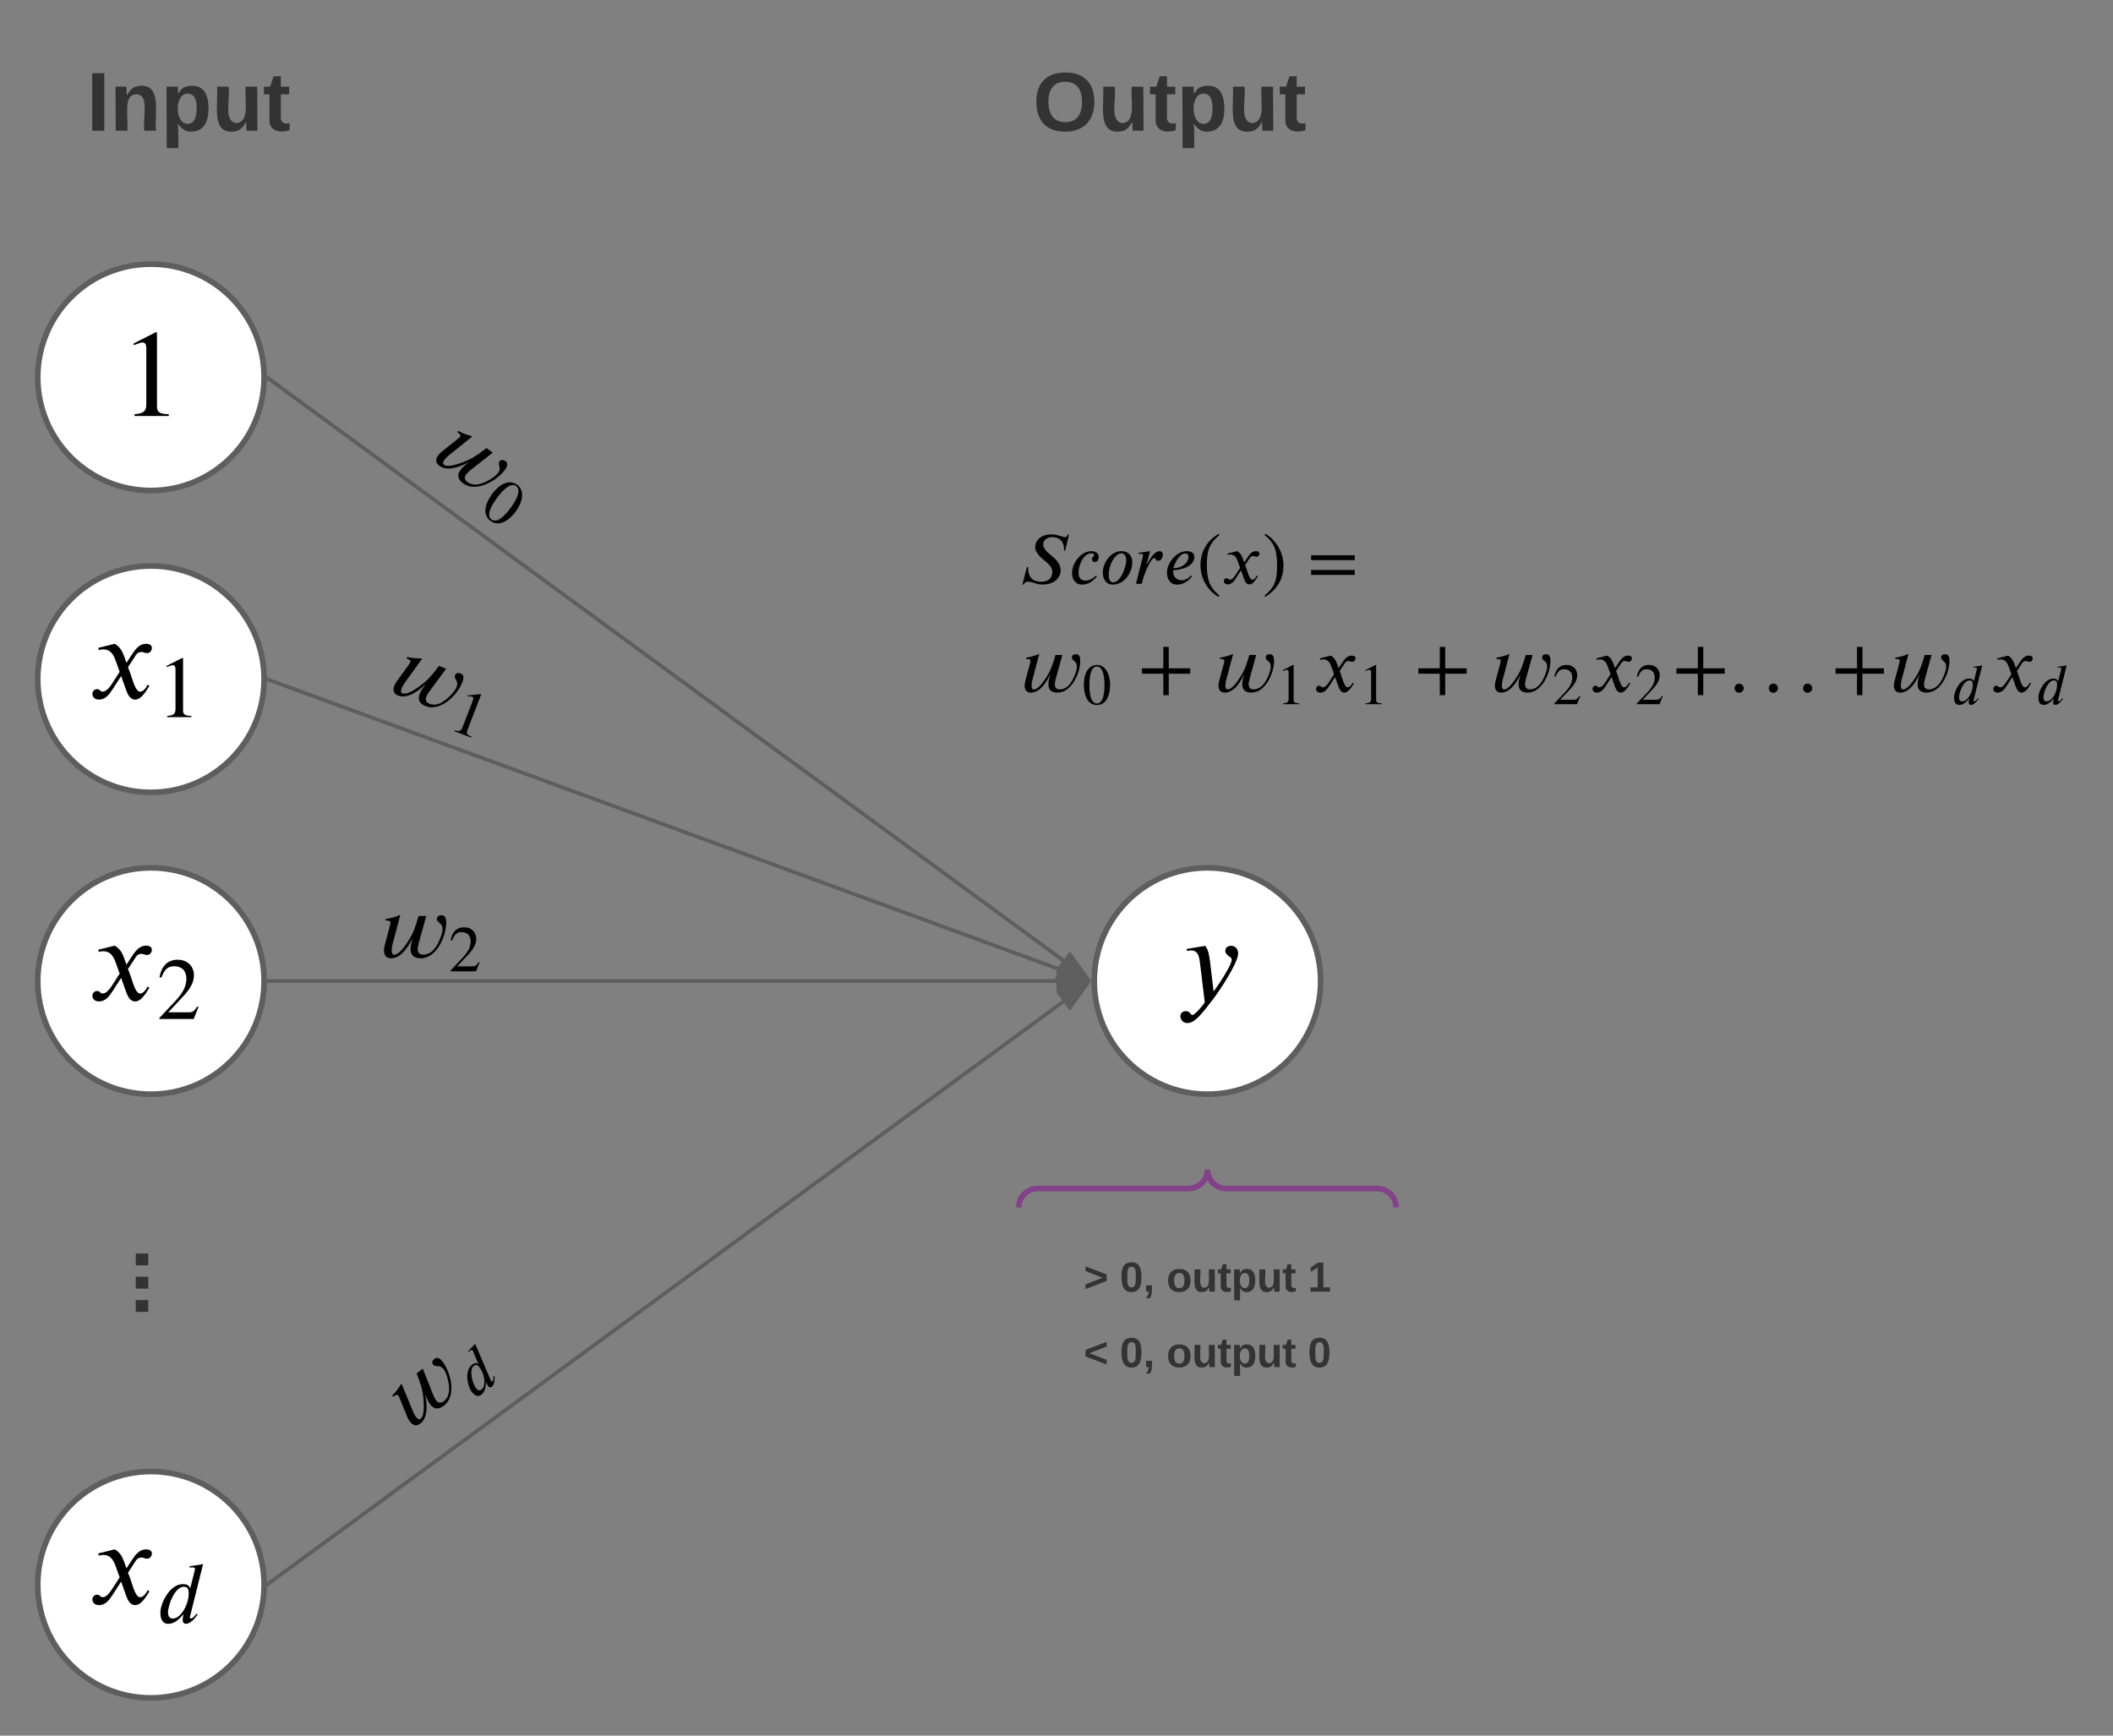 <svg xmlns="http://www.w3.org/2000/svg" xmlns:xlink="http://www.w3.org/1999/xlink" xmlns:lucid="lucid" width="1120" height="920"><rect width="100%" height="100%" fill="#808080" stroke="none"/><g transform="translate(-220 -180)" lucid:page-tab-id="eip7HwGRCilH"><path d="M360 380c0 33.14-26.86 60-60 60s-60-26.86-60-60 26.86-60 60-60 60 26.86 60 60zM360 540c0 33.14-26.86 60-60 60s-60-26.86-60-60 26.86-60 60-60 60 26.86 60 60zM360 700c0 33.14-26.86 60-60 60s-60-26.86-60-60 26.86-60 60-60 60 26.86 60 60zM360 1020c0 33.14-26.86 60-60 60s-60-26.86-60-60 26.86-60 60-60 60 26.86 60 60z" stroke="#5e5e5e" stroke-width="3" fill="#fff"/><path d="M354 800c3.3 0 6 2.7 6 6v108c0 3.3-2.7 6-6 6H246c-3.3 0-6-2.7-6-6V806c0-3.3 2.7-6 6-6z" stroke="#000" stroke-opacity="0" stroke-width="3" fill="#fff" fill-opacity="0"/><use xlink:href="#a" transform="matrix(6.123233995736766e-17,1,-1,6.123233995736766e-17,355,805) translate(36.481 63.056)"/><path d="M240 206c0-3.3 2.7-6 6-6h148c3.3 0 6 2.7 6 6v68c0 3.3-2.7 6-6 6H246c-3.3 0-6-2.7-6-6z" stroke="#000" stroke-opacity="0" stroke-width="3" fill="#fff" fill-opacity="0"/><use xlink:href="#b" transform="matrix(1,0,0,1,245,205) translate(20.926 44.306)"/><path d="M267 513.2h66v53.6h-66z" fill="#fff" fill-opacity="0"/><path d="M287.04 531.33l2.96-4.54c1.7-2.64 4-5.53 7.3-5.53 2.1 0 3.2.8 3.2 2.17 0 1.25-.84 2.76-2.55 2.76-1.45 0-1.77-.6-2.9-.6-1.96 0-2.7 1.06-3.6 2.5l-3.62 5.6c1.97 4.07 3.48 12.94 6.44 12.94 1.05 0 2.63-.92 4-3.75l.93.65c-.8.98-3.75 7.3-7.56 7.3-2.7 0-3.94-2.7-4.8-5.07l-2.63-7.42-4.13 6.44c-2.1 3.22-4 6.04-7.68 6.04-2.38 0-3.43-1.64-3.43-3.1 0-1.04.85-2.42 2.5-2.42 1.7 0 1.44 1.32 3.08 1.32.8 0 2.5-.66 4.6-3.88l4.28-6.64-2.17-6.04c-1.12-3.16-2.83-5.85-6.44-5.85-.86 0-1.84.13-2.5.4l-.2-1.2 8.68-2.16c2.9 1.58 4.14 4.27 4.93 6.44M321.45 560.15h-12.82v-.7c3.44-.18 4.4-1.16 4.4-3.72v-20.86c0-1.58-.4-2.27-1.38-2.27-.47 0-1.26.23-2.1.55l-1.25.47v-.65l8.32-4.23.42.14v27.74c0 2 .93 2.83 4.4 2.83v.7"/><path d="M283.55 351.16h32.9v57.68h-32.9z" fill="#fff" fill-opacity="0"/><path d="M309.45 400.5H291.3v-.98c4.87-.26 6.25-1.64 6.25-5.26v-29.5c0-2.24-.6-3.23-1.97-3.23-.66 0-1.77.33-2.96.8l-1.77.65v-.92l11.76-5.98.6.2v39.23c0 2.84 1.32 4.02 6.25 4.02v.98"/><path d="M267 673.2h66v53.6h-66z" fill="#fff" fill-opacity="0"/><path d="M287.04 691.33l2.96-4.54c1.7-2.64 4-5.53 7.3-5.53 2.1 0 3.2.8 3.2 2.17 0 1.25-.84 2.76-2.55 2.76-1.45 0-1.77-.6-2.9-.6-1.96 0-2.7 1.06-3.6 2.5l-3.62 5.6c1.97 4.07 3.48 12.94 6.44 12.94 1.05 0 2.63-.92 4-3.75l.93.65c-.8.98-3.75 7.3-7.56 7.3-2.7 0-3.94-2.7-4.8-5.07l-2.63-7.42-4.13 6.44c-2.1 3.22-4 6.04-7.68 6.04-2.38 0-3.43-1.64-3.43-3.1 0-1.04.85-2.42 2.5-2.42 1.7 0 1.44 1.32 3.08 1.32.8 0 2.5-.66 4.6-3.88l4.28-6.64-2.17-6.04c-1.12-3.16-2.83-5.85-6.44-5.85-.86 0-1.84.13-2.5.4l-.2-1.2 8.68-2.16c2.9 1.58 4.14 4.27 4.93 6.44M325.17 713.78l-2.5 6.37h-18.18v-.56l8.26-8.8c4.37-4.6 6.04-8.12 6.04-12.07 0-4.23-2.5-6.55-6.46-6.55-3.34 0-4.97 1.48-6.83 6.04l-.96-.23c.97-5.45 3.95-9.26 9.66-9.26 5.25 0 8.6 3.58 8.6 8.18 0 3.67-1.8 7.15-5.95 11.52l-7.67 8.18h10.88c1.95 0 2.92-.5 4.46-3.12"/><path d="M267 993.2h67.5v53.6H267z" fill="#fff" fill-opacity="0"/><path d="M287.04 1011.33l2.96-4.54c1.7-2.64 4-5.53 7.3-5.53 2.1 0 3.2.8 3.2 2.17 0 1.25-.84 2.76-2.55 2.76-1.45 0-1.77-.6-2.9-.6-1.96 0-2.7 1.06-3.6 2.5l-3.62 5.6c1.97 4.07 3.48 12.94 6.44 12.94 1.05 0 2.63-.92 4-3.75l.93.65c-.8.98-3.75 7.3-7.56 7.3-2.7 0-3.94-2.7-4.8-5.07l-2.63-7.42-4.13 6.44c-2.1 3.22-4 6.04-7.68 6.04-2.38 0-3.43-1.64-3.43-3.1 0-1.04.85-2.42 2.5-2.42 1.7 0 1.44 1.32 3.08 1.32.8 0 2.5-.66 4.6-3.88l4.28-6.64-2.17-6.04c-1.12-3.16-2.83-5.85-6.44-5.85-.86 0-1.84.13-2.5.4l-.2-1.2 8.68-2.16c2.9 1.58 4.14 4.27 4.93 6.44M327.63 1009.1l-6.92 27.8c-.04.14-.1.4-.1.55 0 .28.25.42.7.42.94 0 2.24-1.62 2.9-2.6l.5.56c-1.4 2.1-3.85 4.88-6.04 4.88-1.48 0-1.86-1.06-1.86-1.9 0-.93.1-1.58.47-2.97h-.23c-3.44 4.32-6.23 4.88-7.95 4.88-3.4 0-4.1-3.43-4.1-5.9 0-4.78 4.8-15.14 11.94-15.14 2.65 0 3.72 1.2 3.77 2.32h.1l2.46-9.7c.05-.2.1-.38.1-.57 0-.6-.33-.92-1.54-.92-.42 0-.93.1-1.25.14l-.2-.7m-.36 14.13c0-2.18-.7-3.3-2.6-3.3-4.6 0-8.36 9.3-8.36 13.76 0 2.28 1.3 3.07 2.6 3.07 3.26 0 6.33-4.37 7.63-8.64.5-1.63.74-3.44.74-4.88"/><path d="M920 700c0 33.14-26.86 60-60 60s-60-26.86-60-60 26.86-60 60-60 60 26.86 60 60z" stroke="#5e5e5e" stroke-width="3" fill="#fff"/><path d="M843.7 673.2h32.6v53.6h-32.6z" fill="#fff" fill-opacity="0"/><path d="M861.43 690.08l1.84 15.44c4-5.45 6.3-9.4 7.75-12.1 1.32-2.42 1.84-3.74 1.84-4.92 0-1.38-3.4-2.04-3.4-4.53 0-1.45 1.17-2.63 3.08-2.63 2.1 0 3.74 1.5 3.74 4.07 0 5.14-10.64 20.9-13.4 24.4-4.8 6.04-9.07 12.48-13.54 12.48-2.43 0-3.68-2.04-3.68-3.62 0-1.97 1.77-2.7 2.63-2.7 2.8 0 2.68 2.05 3.73 2.05 1.12 0 4.86-4.07 6.57-6.7l-2.5-20.63c-.32-2.96-.9-6.9-4.6-6.9-.72 0-1.77.2-2.36.26l-.13-1.05 9.87-1.64c1.5 2.16 1.97 3.87 2.56 8.74"/><path d="M362.3 380.6l421.27 308.47" stroke="#5e5e5e" stroke-width="2" fill="none"/><path d="M362.92 379.8l-1.18 1.6-.3-.2.06-1.2-.04-1.27z" fill="#5e5e5e"/><path d="M795.9 698.1l-14.26-4.7 5.48-7.48z" stroke="#5e5e5e" stroke-width="2" fill="#5e5e5e"/><path d="M362.44 540.34l418.7 153.3" stroke="#5e5e5e" stroke-width="2" fill="none"/><path d="M362.8 539.4l-.68 1.9-.66-.25.04-1.05-.04-1.08z" fill="#5e5e5e"/><path d="M795.46 698.9l-15-.56 3.2-8.7z" stroke="#5e5e5e" stroke-width="2" fill="#5e5e5e"/><path d="M362.5 700H780" stroke="#5e5e5e" stroke-width="2" fill="none"/><path d="M362.53 701h-1.07l.04-1-.03-1h1.06z" fill="#5e5e5e"/><path d="M795.26 700L781 704.64v-9.28z" stroke="#5e5e5e" stroke-width="2" fill="#5e5e5e"/><path d="M362.3 1019.4l421.27-308.47" stroke="#5e5e5e" stroke-width="2" fill="none"/><path d="M362.92 1020.2l-1.47 1.08.05-1.28-.04-1.2.28-.2z" fill="#5e5e5e"/><path d="M795.9 701.9l-8.78 12.18-5.48-7.48z" stroke="#5e5e5e" stroke-width="2" fill="#5e5e5e"/><path d="M434.28 520l56 21.53L476 578.67l-56-21.53z" fill="#fff" fill-opacity="0"/><path d="M456.48 534.47l-8.7 11.77c-.7.94-1.36 1.88-1.78 2.98-.68 1.77-.2 3.1 1.62 3.8 4.92 1.9 9.48-2.36 12.44-5.82.78-.96 1.54-1.97 1.97-3.1 1.3-3.38-1.53-4.05-.87-6.05.54-1.67 2.1-1.38 3.2-.96 1.9.72 1.25 3.13.7 4.6-2.57 6.64-11.52 15.64-19.3 12.65-3.15-1.2-4.58-3.22-3.32-6.5.74-1.9 2.04-3.66 3.24-5.3-3.38 3.36-9.5 8.12-14.6 6.16-2.55-.97-2.96-2.9-2.03-5.32.58-1.5 1.62-2.72 2.53-4l5.24-7.23c.3-.36.56-.78.74-1.24.42-1.08-1.35-1.65-2.08-1.93l.27-.7c2.57.53 5.18.8 7.83.72l.13.2-9.06 12.57c-.36.54-1.3 1.85-1.78 3.13-.45 1.18-.55 2.24.45 2.63 2.67.97 7.9-2.93 9.63-4.2 3.83-2.76 6.38-5.86 9.72-10.33l3.83 1.47M469.76 570.98l-8.9-3.4.2-.5c2.43.8 3.36.37 4.04-1.4l5.56-14.46c.42-1.1.32-1.7-.36-1.95-.32-.12-.93-.17-1.6-.17h-1l.2-.46 6.88-.72.25.2-7.4 19.24c-.52 1.38-.1 2.2 2.3 3.14l-.17.48"/><path d="M463.62 400.1l48.26 35.64-23.63 32-48.27-35.63z" fill="#fff" fill-opacity="0"/><path d="M481.17 419.95l-11.52 9.03c-.9.73-1.8 1.46-2.5 2.4-1.13 1.53-1.02 2.95.55 4.1 4.24 3.14 9.77.25 13.54-2.3 1-.72 2-1.5 2.73-2.48 2.15-2.9-.4-4.3.77-6.05.96-1.47 2.4-.78 3.34-.08 1.65 1.2.36 3.36-.56 4.62-4.24 5.72-15.26 12.02-21.97 7.06-2.7-2-3.55-4.3-1.46-7.14 1.2-1.65 2.92-3 4.52-4.24-4.15 2.33-11.32 5.3-15.7 2.05-2.2-1.62-2.1-3.6-.55-5.68.95-1.3 2.28-2.2 3.5-3.18l6.97-5.58c.38-.28.75-.6 1.04-1 .7-.95-.86-1.97-1.48-2.44l.43-.6c2.34 1.2 4.8 2.16 7.36 2.78l.06.23-12.08 9.7c-.5.43-1.73 1.46-2.55 2.56-.75 1.02-1.12 2.02-.26 2.65 2.3 1.65 8.37-.73 10.4-1.5 4.4-1.63 7.7-3.94 12.1-7.36l3.3 2.43M493.3 451.2c-3.5 4.77-8.8 8.26-13.3 4.9-4.76-3.5-2.47-9.78.9-14.33 3.62-4.92 8.87-8.03 13.34-4.73 3.64 2.7 3.27 8.47-.93 14.16m-2.76-1.83c4.27-5.77 5.44-9.92 3-11.73-2.3-1.7-5.97.65-10.13 6.3-4.15 5.62-5.27 9.7-2.88 11.45 2.36 1.74 5.97-.53 10.02-6.03"/><path d="M420 660h60v39.8h-60z" fill="#fff" fill-opacity="0"/><path d="M445.92 665.54l-3.9 14.1c-.3 1.13-.6 2.25-.6 3.42 0 1.9.93 2.98 2.88 2.98 5.28 0 8-5.6 9.52-9.9.4-1.18.73-2.4.73-3.62 0-3.6-2.88-3.22-2.97-5.32-.1-1.75 1.46-2.05 2.63-2.05 2.06 0 2.3 2.5 2.3 4.05 0 7.13-5.12 18.75-13.46 18.75-3.37 0-5.42-1.37-5.42-4.9 0-2.03.58-4.13 1.12-6.1-1.95 4.36-5.95 11-11.42 11-2.73 0-3.8-1.66-3.8-4.25 0-1.6.53-3.12.92-4.64l2.3-8.64c.14-.43.24-.92.24-1.4 0-1.18-1.86-1.08-2.64-1.08v-.74c2.6-.44 5.13-1.12 7.57-2.14l.2.14-3.95 15c-.15.62-.54 2.18-.54 3.55 0 1.27.3 2.3 1.38 2.3 2.83-.06 6.3-5.57 7.47-7.38 2.58-3.95 3.85-7.76 5.37-13.13h4.1M474.17 690.13l-1.86 4.73h-13.48v-.42l6.14-6.52c3.24-3.42 4.5-6.04 4.5-8.97 0-3.14-1.88-4.87-4.8-4.87-2.5 0-3.7 1.1-5.08 4.5l-.73-.18c.73-4.04 2.94-6.87 7.18-6.87 3.9 0 6.38 2.66 6.38 6.07 0 2.73-1.33 5.32-4.4 8.56l-5.7 6.07h8.08c1.45 0 2.17-.38 3.3-2.3"/><path d="M420.08 916.7l48.73-36.88 24 31.73-48.72 36.87z" fill="#fff" fill-opacity="0"/><path d="M444.1 905.48l5.4 13.6c.43 1.07.87 2.14 1.58 3.08 1.15 1.52 2.54 1.8 4.1.63 4.2-3.2 3-9.3 1.6-13.65-.4-1.17-.85-2.35-1.6-3.32-2.17-2.88-4.23-.83-5.57-2.45-1.13-1.34-.06-2.5.87-3.22 1.64-1.24 3.33.6 4.27 1.85 4.3 5.7 7.23 18.04.57 23.08-2.68 2.03-5.13 2.18-7.26-.63-1.23-1.63-2.03-3.66-2.78-5.54 1.06 4.65 1.88 12.36-2.48 15.66-2.18 1.65-4.04.97-5.6-1.1-.97-1.27-1.46-2.8-2.06-4.25l-3.38-8.26c-.15-.44-.37-.9-.66-1.28-.7-.93-2.13.27-2.75.74l-.44-.6c1.8-1.9 3.4-3.97 4.73-6.26h.24l5.9 14.33c.25.6.88 2.08 1.7 3.17.77 1 1.63 1.65 2.48 1 2.23-1.75 1.67-8.24 1.5-10.38-.3-4.72-1.6-8.52-3.63-13.7l3.27-2.48M471.86 892.32l8.35 19.55c.05.1.14.3.2.38.13.16.33.14.6-.07.56-.4.6-1.96.55-2.83l.55.1c.1 1.86-.1 4.62-1.4 5.6-.87.66-1.57.2-1.95-.3-.4-.55-.65-.98-1.05-1.97l-.14.1c-.1 4.1-1.5 5.7-2.52 6.46-2 1.52-3.96-.2-5.07-1.67-2.14-2.83-3.95-11.1.3-14.32 1.56-1.18 2.73-.95 3.26-.3l.05-.05-2.9-6.85c-.05-.14-.1-.27-.18-.38-.27-.35-.6-.4-1.33.14-.25.2-.5.48-.68.66l-.43-.33m6.1 8.53c-.97-1.3-1.88-1.64-3-.8-2.74 2.07-.8 9.26 1.2 11.9 1.02 1.35 2.14 1.23 2.9.65 1.94-1.45 1.8-5.4.65-8.52-.42-1.2-1.1-2.37-1.74-3.22"/><path d="M760 206c0-3.3 2.7-6 6-6h148c3.3 0 6 2.7 6 6v68c0 3.3-2.7 6-6 6H766c-3.3 0-6-2.7-6-6z" stroke="#000" stroke-opacity="0" stroke-width="3" fill="#fff" fill-opacity="0"/><use xlink:href="#c" transform="matrix(1,0,0,1,765,205) translate(2.469 44.306)"/><path d="M760 460h180v39.32H760z" fill="#fff" fill-opacity="0"/><path d="M786.67 463.25l-2.08 8.67h-.64c.04-.32.04-.63.04-.95 0-3.3-1.88-6.27-6.27-6.27-1.7 0-4.75 1.02-4.75 3.8 0 2.7 2.4 4.36 4.6 6.24 2.3 1.92 4.62 4.2 4.62 7.6 0 3.9-3.4 7.5-9.57 7.5-3.7 0-4.9-1.5-7.88-1.5-.98 0-1.53.44-2.16 1.5h-.64l2.35-9.26h.64c0 .4.04.83.04 1.22.12 3.1 1.57 6.55 6.7 6.55 5 0 6.13-2.8 6.13-5.33 0-1.38-.7-2.67-1.8-3.77-1.17-1.22-3.06-2.63-4.47-4-1.1-1.1-2.86-3.22-2.86-5.14 0-3.17 2.55-6.85 8.74-6.85 3.27 0 5.5 1.45 7.2 1.45.78 0 1.33-.86 1.44-1.45h.63M800.9 485.1l.48.5c-2 2.36-4.43 4.28-7.77 4.28-3.8 0-5.36-3.06-5.36-6.08 0-5.5 4.75-11.65 10.3-11.65 1.98 0 3.82 1.06 3.82 2.98 0 1.5-.63 2.75-2.12 2.75-1.02 0-1.5-.83-1.5-1.5 0-.93 1.15-1.4 1.15-2.27 0-.46-.4-.8-1.35-.8-4.66 0-6.9 7-6.9 10.15 0 3.4 1.92 4.27 3.7 4.27 2.38 0 4.2-1.3 5.56-2.63M820.17 478.2c0 5.44-4.32 11.68-10.32 11.68-3.96 0-5.3-3.53-5.3-6.4 0-5 4.05-11.33 9.85-11.33 3.14 0 5.77 1.8 5.77 6.04m-3.18-1.22c0-1.5-.56-3.65-2.64-3.65-3.2 0-6.63 5.84-6.63 11.18 0 1.3.12 4.2 2.32 4.2 4.15 0 6.94-8.74 6.94-11.72M827.8 478.98l.2.03c.36-.7.83-1.48 1.27-2.18 1.33-2.12 3.2-4.67 5.37-4.67 1.14 0 1.72.82 1.72 1.88 0 1.5-.94 3.22-2.54 3.22-1.53 0-1.14-1.5-1.85-1.5-2.4 0-5.8 10.05-6 10.72l-.82 2.98h-3.02l3.6-14.28c.12-.43.16-.7.16-.9 0-.5-.44-.75-1.3-.75-.28 0-.83.08-1.06.12l-.08-.6 6.16-.9M851.23 485.05l.55.5c-2.75 3.4-5.4 4.33-7.85 4.33-3.84 0-5.37-3.3-5.37-6.12 0-.9.04-1.45.24-2.35.98-4.35 5.3-9.25 10.27-9.25 1.65 0 4 .55 4 2.98 0 4.98-6.55 6.9-11.2 7.14v1.1c0 2.5 2.03 4.2 4.42 4.2 1.63 0 3.52-.7 4.93-2.52m-9.37-3.88h.35c4.1 0 7.77-2.7 7.77-6.16 0-.97-.74-1.67-1.72-1.67-2.9 0-5.26 4.5-6.4 7.84M866.37 495.76l-.47.63c-6.2-3.54-9.57-10.17-9.57-16.84 0-7.25 3.4-12.9 9.7-16.63l.34.63c-5.45 4.67-6.67 8.32-6.67 15.9 0 7.28 1.18 11.7 6.67 16.3M879.5 478.15l1.77-2.7c1.02-1.57 2.4-3.3 4.36-3.3 1.25 0 1.92.47 1.92 1.3 0 .74-.5 1.64-1.53 1.64-.86 0-1.06-.36-1.73-.36-1.18 0-1.6.63-2.16 1.5l-2.16 3.32c1.18 2.44 2.08 7.73 3.84 7.73.63 0 1.57-.56 2.4-2.25l.54.4c-.47.6-2.23 4.35-4.5 4.35-1.6 0-2.36-1.6-2.87-3.02l-1.58-4.43-2.47 3.84c-1.25 1.9-2.4 3.6-4.6 3.6-1.4 0-2.03-.98-2.03-1.84 0-.63.5-1.45 1.5-1.45s.86.8 1.84.8c.47 0 1.5-.4 2.74-2.32l2.55-3.97-1.3-3.6c-.66-1.88-1.68-3.48-3.84-3.48-.5 0-1.1.07-1.48.23l-.1-.7 5.16-1.3c1.73.94 2.47 2.55 2.94 3.84M890.26 463.56l.47-.63c6 3.6 9.57 10.16 9.57 16.83 0 7.26-3.46 12.83-9.7 16.63l-.34-.64c5.56-4.6 6.66-8.27 6.66-15.88 0-7.34-.98-11.85-6.66-16.32M938.07 476.9h-23.1v-2.6h23.1v2.6m0 7.84h-23.1v-2.6h23.1v2.6"/><path d="M760 519.45h560v38.22H760z" fill="#fff" fill-opacity="0"/><path d="M783.13 527.12l-3.5 12.58c-.25 1-.5 2-.5 3.05 0 1.7.82 2.66 2.56 2.66 4.7 0 7.13-5 8.48-8.83.35-1.05.65-2.14.65-3.22 0-3.23-2.57-2.88-2.65-4.75-.1-1.57 1.3-1.83 2.35-1.83 1.83 0 2.05 2.22 2.05 3.6 0 6.37-4.58 16.74-12.02 16.74-3 0-4.84-1.2-4.84-4.35 0-1.83.52-3.7 1-5.44-1.74 3.88-5.3 9.8-10.2 9.8-2.43 0-3.38-1.47-3.38-3.78 0-1.44.47-2.8.82-4.14l2.05-7.7c.14-.4.23-.83.23-1.27 0-1.04-1.66-.95-2.35-.95v-.65c2.3-.4 4.57-1 6.75-1.92l.17.13-3.53 13.38c-.13.57-.48 1.96-.48 3.18 0 1.13.26 2.05 1.2 2.05 2.54-.03 5.63-4.96 6.68-6.57 2.3-3.52 3.44-6.92 4.8-11.7h3.65M808.4 543.1c0 5.3-1.94 10.6-6.96 10.6-5.26 0-6.95-5.72-6.95-10.77 0-5.45 2.1-10.47 7.07-10.47 4.03 0 6.83 4.34 6.83 10.65m-2.95.17c0-6.4-1.36-10-4.07-10-2.55 0-3.94 3.62-3.94 9.87 0 6.25 1.36 9.76 4 9.76 2.62 0 4-3.54 4-9.63M850.9 537.13H839.5v11.37h-2.87v-11.37h-11.37v-2.87h11.37V522.9h2.87v11.36h11.37v2.87M885.86 527.12l-3.48 12.58c-.26 1-.52 2-.52 3.05 0 1.7.82 2.66 2.57 2.66 4.7 0 7.14-5 8.5-8.83.34-1.05.64-2.14.64-3.22 0-3.23-2.57-2.88-2.66-4.75-.07-1.57 1.32-1.83 2.37-1.83 1.83 0 2.04 2.22 2.04 3.6 0 6.37-4.56 16.74-12 16.74-3 0-4.84-1.2-4.84-4.35 0-1.83.52-3.7 1-5.44-1.74 3.88-5.3 9.8-10.2 9.8-2.43 0-3.4-1.47-3.4-3.78 0-1.44.5-2.8.84-4.14l2.05-7.7c.13-.4.2-.83.2-1.27 0-1.04-1.64-.95-2.34-.95v-.65c2.32-.4 4.6-1 6.76-1.92l.18.13L870 540.2c-.12.57-.47 1.96-.47 3.18 0 1.13.26 2.05 1.22 2.05 2.53-.03 5.62-4.96 6.66-6.57 2.32-3.52 3.45-6.92 4.8-11.7h3.66M908.6 553.27h-8.48v-.46c2.27-.1 2.92-.76 2.92-2.45v-13.83c0-1.04-.28-1.5-.92-1.5-.3 0-.83.15-1.4.37l-.82.3v-.44l5.5-2.8.3.1v18.37c0 1.33.6 1.88 2.9 1.88v.47M929.54 534.17l1.96-3c1.14-1.74 2.66-3.66 4.84-3.66 1.4 0 2.13.53 2.13 1.45 0 .82-.56 1.83-1.7 1.83-.95 0-1.17-.4-1.9-.4-1.32 0-1.8.7-2.4 1.66l-2.4 3.7c1.3 2.7 2.3 8.58 4.26 8.58.7 0 1.75-.6 2.66-2.48l.6.43c-.52.66-2.48 4.84-5 4.84-1.8 0-2.62-1.78-3.2-3.35l-1.73-4.92-2.74 4.27c-1.4 2.14-2.66 4-5.1 4-1.57 0-2.26-1.08-2.26-2.04 0-.7.56-1.6 1.65-1.6 1.13 0 .96.86 2.05.86.52 0 1.65-.43 3.05-2.57l2.83-4.4-1.44-4c-.73-2.1-1.86-3.88-4.26-3.88-.56 0-1.22.1-1.65.26l-.14-.78 5.75-1.44c1.92 1.06 2.75 2.84 3.27 4.28M952.35 553.27h-8.5v-.46c2.28-.1 2.92-.76 2.92-2.45v-13.83c0-1.04-.27-1.5-.92-1.5-.3 0-.83.15-1.4.37l-.82.3v-.44l5.52-2.8.27.1v18.37c0 1.33.62 1.88 2.93 1.88v.47M997.4 537.13h-11.37v11.37h-2.87v-11.37H971.8v-2.87h11.36V522.9h2.87v11.36h11.37v2.87M1032.37 527.12l-3.5 12.58c-.25 1-.5 2-.5 3.05 0 1.7.82 2.66 2.56 2.66 4.7 0 7.14-5 8.5-8.83.34-1.05.65-2.14.65-3.22 0-3.23-2.57-2.88-2.66-4.75-.1-1.57 1.3-1.83 2.35-1.83 1.83 0 2.05 2.22 2.05 3.6 0 6.37-4.57 16.74-12.02 16.74-3 0-4.84-1.2-4.84-4.35 0-1.83.53-3.7 1-5.44-1.74 3.88-5.3 9.8-10.2 9.8-2.42 0-3.38-1.47-3.38-3.78 0-1.44.48-2.8.83-4.14l2.05-7.7c.13-.4.22-.83.22-1.27 0-1.04-1.66-.95-2.35-.95v-.65c2.3-.4 4.57-1 6.75-1.92l.17.13-3.52 13.38c-.14.57-.48 1.96-.48 3.18 0 1.13.26 2.05 1.22 2.05 2.52-.03 5.6-4.96 6.66-6.57 2.3-3.52 3.44-6.92 4.8-11.7h3.65M1057.58 549.06l-1.66 4.2h-12.04v-.36l5.48-5.8c2.9-3.06 4-5.4 4-8.02 0-2.8-1.66-4.34-4.27-4.34-2.23 0-3.3.98-4.54 4l-.65-.15c.66-3.62 2.63-6.14 6.42-6.14 3.48 0 5.7 2.37 5.7 5.42 0 2.43-1.2 4.74-3.95 7.64l-5.08 5.4h7.2c1.3 0 1.94-.32 2.95-2.05M1076.05 534.17l1.96-3c1.14-1.74 2.67-3.66 4.84-3.66 1.4 0 2.14.53 2.14 1.45 0 .82-.57 1.83-1.7 1.83-.96 0-1.18-.4-1.92-.4-1.3 0-1.78.7-2.4 1.66l-2.4 3.7c1.32 2.7 2.32 8.58 4.28 8.58.7 0 1.74-.6 2.66-2.48l.6.43c-.52.66-2.48 4.84-5 4.84-1.8 0-2.62-1.78-3.18-3.35l-1.74-4.92-2.75 4.27c-1.4 2.14-2.65 4-5.1 4-1.56 0-2.26-1.08-2.26-2.04 0-.7.57-1.6 1.66-1.6 1.13 0 .96.86 2.04.86.53 0 1.66-.43 3.05-2.57l2.83-4.4-1.43-4c-.74-2.1-1.88-3.88-4.27-3.88-.57 0-1.22.1-1.66.26l-.14-.78 5.75-1.44c1.93 1.06 2.76 2.84 3.28 4.28M1101.32 549.06l-1.67 4.2h-12.04v-.36l5.5-5.8c2.9-3.06 4-5.4 4-8.02 0-2.8-1.66-4.34-4.28-4.34-2.22 0-3.3.98-4.53 4l-.65-.15c.64-3.62 2.6-6.14 6.4-6.14 3.48 0 5.7 2.37 5.7 5.42 0 2.43-1.2 4.74-3.95 7.64l-5.08 5.4h7.2c1.3 0 1.95-.32 2.96-2.05M1134.2 537.13h-11.38v11.37h-2.87v-11.37h-11.37v-2.87h11.37V522.9h2.87v11.36h11.37v2.87M1144.25 544.84c0 1.27-1.13 2.36-2.44 2.36-1.34 0-2.38-1.05-2.38-2.4 0-1.35 1.08-2.44 2.43-2.44 1.27 0 2.4 1.18 2.4 2.48M1162.4 544.84c0 1.27-1.12 2.36-2.43 2.36-1.35 0-2.4-1.05-2.4-2.4 0-1.35 1.1-2.44 2.45-2.44 1.26 0 2.4 1.18 2.4 2.48M1180.57 544.84c0 1.27-1.13 2.36-2.44 2.36-1.35 0-2.4-1.05-2.4-2.4 0-1.35 1.1-2.44 2.45-2.44 1.26 0 2.4 1.18 2.4 2.48M1218.55 537.13h-11.37v11.37h-2.87v-11.37h-11.36v-2.87h11.37V522.9h2.88v11.36h11.37v2.87M1243.85 527.12l-3.48 12.58c-.26 1-.53 2-.53 3.05 0 1.7.83 2.66 2.57 2.66 4.72 0 7.16-5 8.5-8.83.35-1.05.66-2.14.66-3.22 0-3.23-2.57-2.88-2.66-4.75-.08-1.57 1.3-1.83 2.35-1.83 1.83 0 2.05 2.22 2.05 3.6 0 6.37-4.57 16.74-12.02 16.74-3 0-4.83-1.2-4.83-4.35 0-1.83.52-3.7 1-5.44-1.74 3.88-5.3 9.8-10.2 9.8-2.43 0-3.4-1.47-3.4-3.78 0-1.44.5-2.8.84-4.14l2.04-7.7c.13-.4.2-.83.2-1.27 0-1.04-1.64-.95-2.34-.95v-.65c2.3-.4 4.57-1 6.75-1.92l.18.13-3.53 13.38c-.13.57-.48 1.96-.48 3.18 0 1.13.26 2.05 1.22 2.05 2.52-.03 5.62-4.96 6.66-6.57 2.3-3.52 3.44-6.92 4.8-11.7h3.65M1270.7 532.7l-4.6 18.42c-.02.1-.05.28-.05.37 0 .17.15.27.46.27.63 0 1.5-1.08 1.92-1.73l.34.37c-.92 1.4-2.56 3.24-4 3.24-1 0-1.24-.7-1.24-1.26 0-.6.07-1.05.3-1.97h-.14c-2.28 2.87-4.13 3.24-5.27 3.24-2.23 0-2.7-2.27-2.7-3.9 0-3.18 3.18-10.04 7.92-10.04 1.75 0 2.46.8 2.5 1.54h.05l1.63-6.44c.04-.12.07-.25.07-.37 0-.4-.22-.62-1.02-.62-.28 0-.62.08-.83.1l-.12-.45m-.25 9.36c0-1.44-.46-2.18-1.73-2.18-3.04 0-5.54 6.16-5.54 9.1 0 1.52.86 2.05 1.73 2.05 2.16 0 4.2-2.9 5.06-5.73.34-1.08.5-2.28.5-3.23M1288.53 534.17l1.96-3c1.13-1.74 2.65-3.66 4.83-3.66 1.4 0 2.13.53 2.13 1.45 0 .82-.56 1.83-1.7 1.83-.95 0-1.17-.4-1.9-.4-1.32 0-1.8.7-2.4 1.66l-2.4 3.7c1.3 2.7 2.3 8.58 4.27 8.58.7 0 1.74-.6 2.65-2.48l.6.43c-.5.66-2.47 4.84-5 4.84-1.78 0-2.6-1.78-3.18-3.35l-1.74-4.92-2.74 4.27c-1.4 2.14-2.66 4-5.1 4-1.57 0-2.26-1.08-2.26-2.04 0-.7.56-1.6 1.65-1.6 1.15 0 .97.86 2.06.86.52 0 1.65-.43 3.05-2.57l2.84-4.4-1.44-4c-.74-2.1-1.87-3.88-4.27-3.88-.56 0-1.22.1-1.65.26l-.13-.78 5.75-1.44c1.9 1.06 2.74 2.84 3.26 4.28M1315.43 532.7l-4.58 18.42c-.04.1-.07.28-.07.37 0 .17.16.27.47.27.6 0 1.47-1.08 1.9-1.73l.34.37c-.93 1.4-2.56 3.24-4 3.24-1 0-1.24-.7-1.24-1.26 0-.6.06-1.05.3-1.97h-.15c-2.27 2.87-4.1 3.24-5.25 3.24-2.25 0-2.7-2.27-2.7-3.9 0-3.18 3.16-10.04 7.9-10.04 1.76 0 2.46.8 2.5 1.54h.06l1.64-6.44c.03-.12.06-.25.06-.37 0-.4-.22-.62-1.02-.62-.27 0-.6.08-.83.1l-.12-.45m-.25 9.36c0-1.44-.46-2.18-1.72-2.18-3.05 0-5.54 6.16-5.54 9.1 0 1.52.86 2.05 1.72 2.05 2.16 0 4.2-2.9 5.05-5.73.33-1.08.48-2.28.48-3.23"/><g fill="none"><path d="M766 820c-3.3 0-6-2.7-6-6v-68c0-3.3 2.7-6 6-6h188c3.3 0 6 2.7 6 6v68c0 3.3-2.7 6-6 6z"/><path d="M960 820c0-5.52-4.48-10-10-10h-80c-5.52 0-10-4.48-10-10 0 5.52-4.48 10-10 10h-80c-5.52 0-10 4.48-10 10" stroke="#834187" stroke-width="3"/></g><path d="M760 846c0-3.3 2.7-6 6-6h188c3.3 0 6 2.7 6 6v28c0 3.3-2.7 6-6 6H766c-3.3 0-6-2.7-6-6z" stroke="#000" stroke-opacity="0" stroke-width="3" fill="#fff" fill-opacity="0"/><g><use xlink:href="#d" transform="matrix(1,0,0,1,765,845) translate(29.444 19.653)"/><use xlink:href="#e" transform="matrix(1,0,0,1,765,845) translate(48.58 19.653)"/><use xlink:href="#f" transform="matrix(1,0,0,1,765,845) translate(73.272 19.653)"/><use xlink:href="#g" transform="matrix(1,0,0,1,765,845) translate(148.21 19.653)"/></g><path d="M760 886c0-3.3 2.7-6 6-6h188c3.3 0 6 2.7 6 6v28c0 3.3-2.7 6-6 6H766c-3.3 0-6-2.7-6-6z" stroke="#000" stroke-opacity="0" stroke-width="3" fill="#fff" fill-opacity="0"/><g><use xlink:href="#h" transform="matrix(1,0,0,1,765,885) translate(29.444 19.653)"/><use xlink:href="#e" transform="matrix(1,0,0,1,765,885) translate(48.58 19.653)"/><use xlink:href="#f" transform="matrix(1,0,0,1,765,885) translate(73.272 19.653)"/><use xlink:href="#i" transform="matrix(1,0,0,1,765,885) translate(148.21 19.653)"/></g><defs><path fill="#333" d="M24 0v-54h51V0H24" id="j"/><g id="a"><use transform="matrix(0.123,0,0,0.123,0,0)" xlink:href="#j"/><use transform="matrix(0.123,0,0,0.123,12.346,0)" xlink:href="#j"/><use transform="matrix(0.123,0,0,0.123,24.691,0)" xlink:href="#j"/></g><path fill="#333" d="M24 0v-248h52V0H24" id="k"/><path fill="#333" d="M135-194c87-1 58 113 63 194h-50c-7-57 23-157-34-157-59 0-34 97-39 157H25l-1-190h47c2 12-1 28 3 38 12-26 28-41 61-42" id="l"/><path fill="#333" d="M135-194c53 0 70 44 70 98 0 56-19 98-73 100-31 1-45-17-59-34 3 33 2 69 2 105H25l-1-265h48c2 10 0 23 3 31 11-24 29-35 60-35zM114-30c33 0 39-31 40-66 0-38-9-64-40-64-56 0-55 130 0 130" id="m"/><path fill="#333" d="M85 4C-2 5 27-109 22-190h50c7 57-23 150 33 157 60-5 35-97 40-157h50l1 190h-47c-2-12 1-28-3-38-12 25-28 42-61 42" id="n"/><path fill="#333" d="M115-3C79 11 28 4 28-45v-112H4v-33h27l15-45h31v45h36v33H77v99c-1 23 16 31 38 25v30" id="o"/><g id="b"><use transform="matrix(0.123,0,0,0.123,0,0)" xlink:href="#k"/><use transform="matrix(0.123,0,0,0.123,12.346,0)" xlink:href="#l"/><use transform="matrix(0.123,0,0,0.123,39.383,0)" xlink:href="#m"/><use transform="matrix(0.123,0,0,0.123,66.42,0)" xlink:href="#n"/><use transform="matrix(0.123,0,0,0.123,93.457,0)" xlink:href="#o"/></g><path fill="#333" d="M140-251c80 0 125 45 125 126S219 4 139 4C58 4 15-44 15-125s44-126 125-126zm-1 214c52 0 73-35 73-88 0-50-21-86-72-86-52 0-73 35-73 86s22 88 72 88" id="p"/><g id="c"><use transform="matrix(0.123,0,0,0.123,0,0)" xlink:href="#p"/><use transform="matrix(0.123,0,0,0.123,34.568,0)" xlink:href="#n"/><use transform="matrix(0.123,0,0,0.123,61.605,0)" xlink:href="#o"/><use transform="matrix(0.123,0,0,0.123,76.296,0)" xlink:href="#m"/><use transform="matrix(0.123,0,0,0.123,103.333,0)" xlink:href="#n"/><use transform="matrix(0.123,0,0,0.123,130.37,0)" xlink:href="#o"/></g><path fill="#333" d="M15-22v-40l146-57-146-57v-40l181 69v56" id="q"/><use transform="matrix(0.062,0,0,0.062,0,0)" xlink:href="#q" id="d"/><path fill="#333" d="M101-251c68 0 84 54 84 127C185-50 166 4 99 4S15-52 14-124c-1-75 17-127 87-127zm-1 216c37-5 36-46 36-89s4-89-36-89c-39 0-36 45-36 89 0 43-3 85 36 89" id="r"/><path fill="#333" d="M76-54c-1 42 2 86-19 110H24C36 42 46 24 48 0H25v-54h51" id="s"/><g id="e"><use transform="matrix(0.062,0,0,0.062,0,0)" xlink:href="#r"/><use transform="matrix(0.062,0,0,0.062,12.346,0)" xlink:href="#s"/></g><path fill="#333" d="M110-194c64 0 96 36 96 99 0 64-35 99-97 99-61 0-95-36-95-99 0-62 34-99 96-99zm-1 164c35 0 45-28 45-65 0-40-10-65-43-65-34 0-45 26-45 65 0 36 10 65 43 65" id="t"/><g id="f"><use transform="matrix(0.062,0,0,0.062,0,0)" xlink:href="#t"/><use transform="matrix(0.062,0,0,0.062,13.519,0)" xlink:href="#n"/><use transform="matrix(0.062,0,0,0.062,27.037,0)" xlink:href="#o"/><use transform="matrix(0.062,0,0,0.062,34.383,0)" xlink:href="#m"/><use transform="matrix(0.062,0,0,0.062,47.901,0)" xlink:href="#n"/><use transform="matrix(0.062,0,0,0.062,61.42,0)" xlink:href="#o"/></g><path fill="#333" d="M23 0v-37h61v-169l-59 37v-38l62-41h46v211h57V0H23" id="u"/><use transform="matrix(0.062,0,0,0.062,0,0)" xlink:href="#u" id="g"/><path fill="#333" d="M15-91v-56l181-69v40L49-119l147 57v40" id="v"/><use transform="matrix(0.062,0,0,0.062,0,0)" xlink:href="#v" id="h"/><use transform="matrix(0.062,0,0,0.062,0,0)" xlink:href="#r" id="i"/></defs></g></svg>